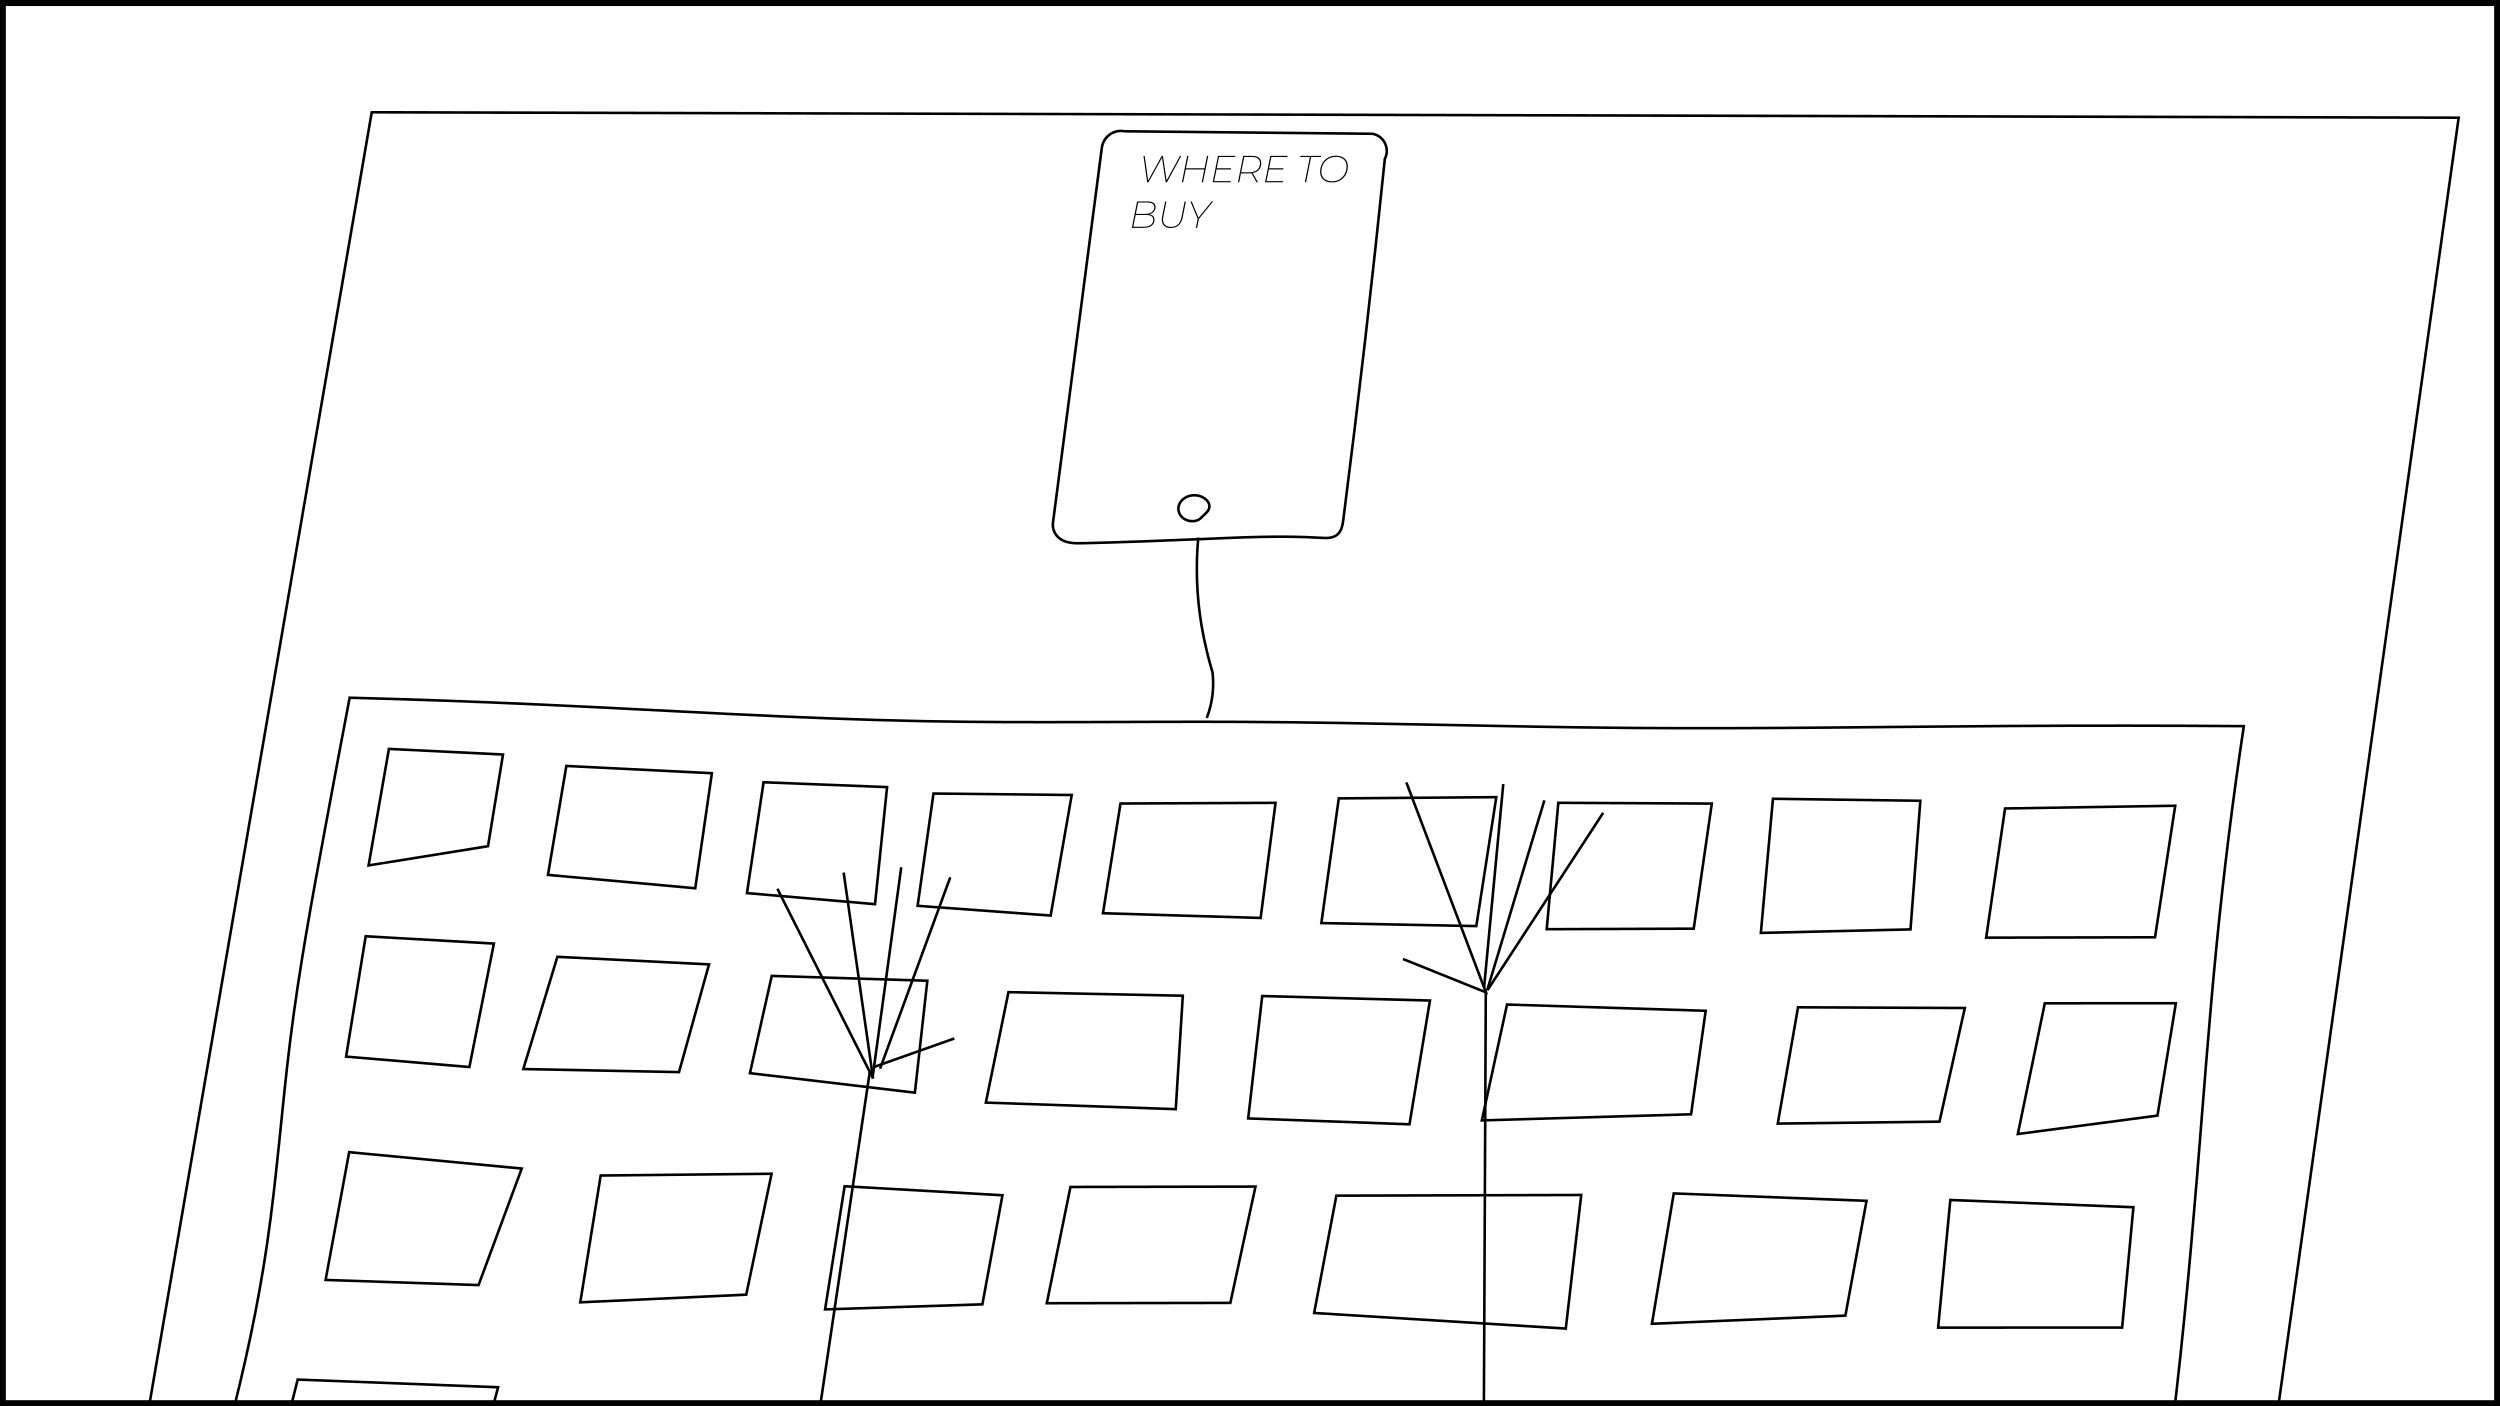 <?xml version="1.0" encoding="UTF-8"?>
<svg xmlns="http://www.w3.org/2000/svg" xmlns:xlink="http://www.w3.org/1999/xlink" width="1920" height="1080" viewBox="0 0 1920 1080">
<defs>
<g>
<g id="glyph-0-0">
</g>
<g id="glyph-0-1">
<path d="M 6.672 0 L 3.797 -20.297 L 4.75 -20.297 L 7.516 -0.703 L 7.047 -0.703 L 17.828 -20.297 L 18.766 -20.297 L 21.688 -0.703 L 21.203 -0.703 L 31.844 -20.297 L 32.859 -20.297 L 21.859 0 L 20.844 0 L 17.984 -19.234 L 18.266 -19.234 L 7.656 0 Z M 6.672 0 "/>
</g>
<g id="glyph-0-2">
<path d="M 21.484 -20.297 L 22.469 -20.297 L 18.422 0 L 17.422 0 Z M 3.188 0 L 2.203 0 L 6.266 -20.297 L 7.25 -20.297 Z M 19.578 -9.859 L 4.984 -9.859 L 5.156 -10.766 L 19.75 -10.766 Z M 19.578 -9.859 "/>
</g>
<g id="glyph-0-3">
<path d="M 5.156 -10.766 L 16.359 -10.766 L 16.188 -9.859 L 4.984 -9.859 Z M 3.359 -0.906 L 16.125 -0.906 L 15.922 0 L 2.203 0 L 6.266 -20.297 L 19.547 -20.297 L 19.375 -19.406 L 7.047 -19.406 Z M 3.359 -0.906 "/>
</g>
<g id="glyph-0-4">
<path d="M 2.203 0 L 6.266 -20.297 L 13.219 -20.297 C 15.406 -20.297 17.102 -19.816 18.312 -18.859 C 19.52 -17.898 20.125 -16.551 20.125 -14.812 C 20.125 -13.07 19.742 -11.609 18.984 -10.422 C 18.234 -9.234 17.164 -8.336 15.781 -7.734 C 14.406 -7.141 12.77 -6.844 10.875 -6.844 L 4.125 -6.844 L 4.641 -7.281 L 3.188 0 Z M 16.531 0 L 12.359 -7.359 L 13.453 -7.359 L 17.609 0 Z M 4.641 -7.281 L 4.297 -7.719 L 10.844 -7.719 C 13.477 -7.719 15.52 -8.305 16.969 -9.484 C 18.414 -10.66 19.141 -12.422 19.141 -14.766 C 19.141 -16.254 18.625 -17.398 17.594 -18.203 C 16.57 -19.004 15.102 -19.406 13.188 -19.406 L 6.641 -19.406 L 7.156 -19.859 Z M 4.641 -7.281 "/>
</g>
<g id="glyph-0-5">
<path d="M 6.031 0 L 9.922 -19.406 L 2.5 -19.406 L 2.672 -20.297 L 18.531 -20.297 L 18.328 -19.406 L 10.906 -19.406 L 7.016 0 Z M 6.031 0 "/>
</g>
<g id="glyph-0-6">
<path d="M 11.219 0.109 C 9.227 0.109 7.551 -0.234 6.188 -0.922 C 4.82 -1.617 3.781 -2.594 3.062 -3.844 C 2.352 -5.094 2 -6.531 2 -8.156 C 2 -9.789 2.281 -11.344 2.844 -12.812 C 3.406 -14.281 4.207 -15.582 5.25 -16.719 C 6.289 -17.863 7.562 -18.766 9.062 -19.422 C 10.562 -20.086 12.25 -20.422 14.125 -20.422 C 16.094 -20.422 17.766 -20.07 19.141 -19.375 C 20.516 -18.676 21.551 -17.707 22.25 -16.469 C 22.957 -15.227 23.312 -13.789 23.312 -12.156 C 23.312 -10.508 23.035 -8.953 22.484 -7.484 C 21.93 -6.016 21.129 -4.707 20.078 -3.562 C 19.023 -2.426 17.754 -1.531 16.266 -0.875 C 14.773 -0.219 13.094 0.109 11.219 0.109 Z M 11.312 -0.781 C 12.988 -0.781 14.504 -1.078 15.859 -1.672 C 17.211 -2.273 18.367 -3.098 19.328 -4.141 C 20.285 -5.191 21.023 -6.398 21.547 -7.766 C 22.066 -9.141 22.328 -10.594 22.328 -12.125 C 22.328 -13.594 22.016 -14.875 21.391 -15.969 C 20.773 -17.07 19.848 -17.938 18.609 -18.562 C 17.379 -19.195 15.852 -19.516 14.031 -19.516 C 12.352 -19.516 10.832 -19.211 9.469 -18.609 C 8.102 -18.016 6.941 -17.195 5.984 -16.156 C 5.023 -15.113 4.285 -13.906 3.766 -12.531 C 3.242 -11.156 2.984 -9.703 2.984 -8.172 C 2.984 -6.723 3.297 -5.441 3.922 -4.328 C 4.555 -3.223 5.488 -2.352 6.719 -1.719 C 7.945 -1.094 9.477 -0.781 11.312 -0.781 Z M 11.312 -0.781 "/>
</g>
<g id="glyph-0-7">
<path d="M 2.203 0 L 6.266 -20.297 L 14.469 -20.297 C 16.32 -20.297 17.781 -19.945 18.844 -19.25 C 19.906 -18.562 20.438 -17.531 20.438 -16.156 C 20.438 -14.82 20.113 -13.707 19.469 -12.812 C 18.82 -11.926 17.961 -11.258 16.891 -10.812 C 15.816 -10.375 14.633 -10.156 13.344 -10.156 L 13.891 -10.562 C 15.648 -10.562 17.039 -10.203 18.062 -9.484 C 19.094 -8.766 19.609 -7.68 19.609 -6.234 C 19.609 -4.898 19.27 -3.77 18.594 -2.844 C 17.914 -1.914 16.945 -1.207 15.688 -0.719 C 14.426 -0.238 12.898 0 11.109 0 Z M 3.359 -0.875 L 11.25 -0.875 C 13.613 -0.875 15.43 -1.328 16.703 -2.234 C 17.984 -3.141 18.625 -4.453 18.625 -6.172 C 18.625 -7.504 18.16 -8.457 17.234 -9.031 C 16.316 -9.602 14.961 -9.891 13.172 -9.891 L 4.953 -9.891 L 5.141 -10.734 L 12.609 -10.734 C 13.93 -10.734 15.102 -10.93 16.125 -11.328 C 17.145 -11.723 17.953 -12.312 18.547 -13.094 C 19.141 -13.875 19.438 -14.848 19.438 -16.016 C 19.438 -17.148 18.988 -18.004 18.094 -18.578 C 17.207 -19.148 15.961 -19.438 14.359 -19.438 L 7.078 -19.438 Z M 3.359 -0.875 "/>
</g>
<g id="glyph-0-8">
<path d="M 10.297 0.109 C 8.473 0.109 7.023 -0.281 5.953 -1.062 C 4.879 -1.844 4.16 -2.879 3.797 -4.172 C 3.43 -5.473 3.41 -6.914 3.734 -8.5 L 6.094 -20.297 L 7.078 -20.297 L 4.703 -8.469 C 4.484 -7.457 4.414 -6.492 4.5 -5.578 C 4.594 -4.66 4.859 -3.836 5.297 -3.109 C 5.742 -2.391 6.391 -1.82 7.234 -1.406 C 8.078 -0.988 9.145 -0.781 10.438 -0.781 C 12.039 -0.781 13.391 -1.07 14.484 -1.656 C 15.578 -2.25 16.461 -3.098 17.141 -4.203 C 17.816 -5.305 18.301 -6.602 18.594 -8.094 L 21.047 -20.297 L 22.016 -20.297 L 19.578 -8.031 C 19.078 -5.477 18.062 -3.484 16.531 -2.047 C 15 -0.609 12.922 0.109 10.297 0.109 Z M 10.297 0.109 "/>
</g>
<g id="glyph-0-9">
<path d="M 6.938 0 L 8.375 -7.219 L 8.5 -6.547 L 2.781 -20.297 L 3.797 -20.297 L 9.109 -7.484 L 8.641 -7.453 L 19.078 -20.297 L 20.219 -20.297 L 8.984 -6.5 L 9.359 -7.219 L 7.922 0 Z M 6.938 0 "/>
</g>
</g>
<clipPath id="clip-0">
<path clip-rule="nonzero" d="M 547 821 L 680 821 L 680 1080 L 547 1080 Z M 547 821 "/>
</clipPath>
<clipPath id="clip-1">
<path clip-rule="nonzero" d="M 506.262 833.219 L 669.812 821.746 L 720.668 1546.777 L 557.121 1558.25 Z M 506.262 833.219 "/>
</clipPath>
<clipPath id="clip-2">
<path clip-rule="nonzero" d="M 594 668 L 673 668 L 673 835 L 594 835 Z M 594 668 "/>
</clipPath>
<clipPath id="clip-3">
<path clip-rule="nonzero" d="M 594.438 672.832 L 661.258 668.145 L 672.574 829.461 L 605.754 834.148 Z M 594.438 672.832 "/>
</clipPath>
<clipPath id="clip-4">
<path clip-rule="nonzero" d="M 659 664 L 704 664 L 704 828 L 659 828 Z M 659 664 "/>
</clipPath>
<clipPath id="clip-5">
<path clip-rule="nonzero" d="M 657.191 667.281 L 694.035 664.699 L 705.273 824.934 L 668.434 827.516 Z M 657.191 667.281 "/>
</clipPath>
<clipPath id="clip-6">
<path clip-rule="nonzero" d="M 664 672 L 742 672 L 742 823 L 664 823 Z M 664 672 "/>
</clipPath>
<clipPath id="clip-7">
<path clip-rule="nonzero" d="M 663.879 677 L 731.574 672.254 L 741.762 817.492 L 674.066 822.238 Z M 663.879 677 "/>
</clipPath>
<clipPath id="clip-8">
<path clip-rule="nonzero" d="M 667 795 L 736 795 L 736 822 L 667 822 Z M 667 795 "/>
</clipPath>
<clipPath id="clip-9">
<path clip-rule="nonzero" d="M 667.93 800.121 L 734.047 795.484 L 735.562 817.039 L 669.441 821.68 Z M 667.93 800.121 "/>
</clipPath>
<clipPath id="clip-10">
<path clip-rule="nonzero" d="M 1127 760 L 1153 760 L 1153 1080 L 1127 1080 Z M 1127 760 "/>
</clipPath>
<clipPath id="clip-11">
<path clip-rule="nonzero" d="M 1070.605 768.109 L 1142.934 760.004 L 1209.02 1349.934 L 1136.691 1358.035 Z M 1070.605 768.109 "/>
</clipPath>
<clipPath id="clip-12">
<path clip-rule="nonzero" d="M 1066 594 L 1145 594 L 1145 772 L 1066 772 Z M 1066 594 "/>
</clipPath>
<clipPath id="clip-13">
<path clip-rule="nonzero" d="M 1060.973 601.777 L 1125.035 594.602 L 1144.094 764.746 L 1080.031 771.922 Z M 1060.973 601.777 "/>
</clipPath>
<clipPath id="clip-14">
<path clip-rule="nonzero" d="M 1128 600 L 1166 600 L 1166 760 L 1128 760 Z M 1128 600 "/>
</clipPath>
<clipPath id="clip-15">
<path clip-rule="nonzero" d="M 1120.676 604.738 L 1156.336 600.742 L 1173.672 755.508 L 1138.012 759.504 Z M 1120.676 604.738 "/>
</clipPath>
<clipPath id="clip-16">
<path clip-rule="nonzero" d="M 1130 613 L 1198 613 L 1198 763 L 1130 763 Z M 1130 613 "/>
</clipPath>
<clipPath id="clip-17">
<path clip-rule="nonzero" d="M 1124.5 620.145 L 1187.824 613.051 L 1203.734 755.09 L 1140.41 762.184 Z M 1124.5 620.145 "/>
</clipPath>
<clipPath id="clip-18">
<path clip-rule="nonzero" d="M 1131 622 L 1243 622 L 1243 763 L 1131 763 Z M 1131 622 "/>
</clipPath>
<clipPath id="clip-19">
<path clip-rule="nonzero" d="M 1126.688 634.273 L 1232.805 622.387 L 1247.117 750.156 L 1140.996 762.043 Z M 1126.688 634.273 "/>
</clipPath>
</defs>
<rect x="-192" y="-108" width="2304" height="1296" fill="rgb(100%, 100%, 100%)" fill-opacity="1"/>
<path fill="none" stroke-width="5" stroke-linecap="butt" stroke-linejoin="miter" stroke="rgb(0%, 0%, 0%)" stroke-opacity="1" stroke-miterlimit="4" d="M 0.001 0.001 L 1916.033 0.001 L 1916.033 1075.719 L 0.001 1075.719 Z M 0.001 0.001 " transform="matrix(1, 0, 0, 1, 1.983, 2.14)"/>
<path fill="none" stroke-width="2" stroke-linecap="butt" stroke-linejoin="miter" stroke="rgb(0%, 0%, 0%)" stroke-opacity="1" stroke-miterlimit="4" d="M -0.002 678.48 C 12.858 640.387 24.401 601.848 34.608 562.937 C 47.08 515.398 57.557 467.301 64.639 418.699 C 72.209 366.754 75.881 314.418 82.42 262.254 C 89.178 208.312 99.026 154.73 108.928 101.308 C 115.217 67.383 121.514 33.582 127.932 -0 C 176.385 1.269 224.819 3.004 273.252 5.207 C 371.733 9.68 470.217 16.082 568.752 18.012 C 650.389 19.609 732.069 18.137 813.744 18.562 C 914.006 19.086 1014.225 22.465 1114.459 23.234 C 1211.201 23.98 1307.936 22.297 1404.678 21.703 C 1464.002 21.34 1523.326 21.383 1582.651 21.836 C 1574.213 78.027 1567.233 134.387 1561.666 190.785 C 1555.85 249.738 1551.565 308.676 1546.725 367.73 C 1540.694 441.359 1533.756 515.105 1524.143 588.562 C 1517.299 640.848 1509.104 692.945 1499.561 744.805 C 1291.639 732.672 1083.694 725.265 875.678 722.617 C 773.108 721.312 670.494 721.16 568.041 715.973 C 493.385 712.191 418.862 705.738 344.315 700.004 C 268.033 694.133 191.74 689.023 115.315 684.601 C 76.932 682.379 38.502 680.332 -0.002 678.48 Z M -0.002 678.48 " transform="matrix(1, 0, 0, 1, 140.595, 535.844)"/>
<path fill="none" stroke-width="2" stroke-linecap="butt" stroke-linejoin="miter" stroke="rgb(0%, 0%, 0%)" stroke-opacity="1" stroke-miterlimit="4" d="M 0.002 89.477 L 15.603 0 L 103.224 4.309 L 91.709 74.711 Z M 0.002 89.477 " transform="matrix(1, 0, 0, 1, 283.076, 575.164)"/>
<path fill="none" stroke-width="2" stroke-linecap="butt" stroke-linejoin="miter" stroke="rgb(0%, 0%, 0%)" stroke-opacity="1" stroke-miterlimit="4" d="M -0.001 83.676 L 14.108 0 L 125.885 5.59 L 113.108 93.941 Z M -0.001 83.676 " transform="matrix(1, 0, 0, 1, 420.841, 588.25)"/>
<path fill="none" stroke-width="2" stroke-linecap="butt" stroke-linejoin="miter" stroke="rgb(0%, 0%, 0%)" stroke-opacity="1" stroke-miterlimit="4" d="M 0 85.128 L 12.754 -0.001 L 107.61 3.714 L 98.348 93.62 Z M 0 85.128 " transform="matrix(1, 0, 0, 1, 573.668, 600.783)"/>
<path fill="none" stroke-width="2" stroke-linecap="butt" stroke-linejoin="miter" stroke="rgb(0%, 0%, 0%)" stroke-opacity="1" stroke-miterlimit="4" d="M 0.002 86.245 L 12.205 -0.001 L 118.353 1.135 L 102.166 93.725 Z M 0.002 86.245 " transform="matrix(1, 0, 0, 1, 704.725, 609.431)"/>
<path fill="none" stroke-width="2" stroke-linecap="butt" stroke-linejoin="miter" stroke="rgb(0%, 0%, 0%)" stroke-opacity="1" stroke-miterlimit="4" d="M -0.001 84.795 L 13.471 0.526 L 132.549 -0.002 L 121.096 88.412 Z M -0.001 84.795 " transform="matrix(1, 0, 0, 1, 847.072, 616.576)"/>
<path fill="none" stroke-width="2" stroke-linecap="butt" stroke-linejoin="miter" stroke="rgb(0%, 0%, 0%)" stroke-opacity="1" stroke-miterlimit="4" d="M 0.001 96.715 L 13.399 0.958 L 134.372 0.001 L 119.016 99.024 Z M 0.001 96.715 " transform="matrix(1, 0, 0, 1, 1014.796, 612.21)"/>
<path fill="none" stroke-width="2" stroke-linecap="butt" stroke-linejoin="miter" stroke="rgb(0%, 0%, 0%)" stroke-opacity="1" stroke-miterlimit="4" d="M 0 97.066 L 8.926 -0 L 126.797 0.597 L 112.895 96.66 Z M 0 97.066 " transform="matrix(1, 0, 0, 1, 1187.871, 616.555)"/>
<path fill="none" stroke-width="2" stroke-linecap="butt" stroke-linejoin="miter" stroke="rgb(0%, 0%, 0%)" stroke-opacity="1" stroke-miterlimit="4" d="M 0.001 103.018 L 9.294 -0.001 L 122.489 1.546 L 114.927 100.323 Z M 0.001 103.018 " transform="matrix(1, 0, 0, 1, 1352.335, 613.458)"/>
<path fill="none" stroke-width="2" stroke-linecap="butt" stroke-linejoin="miter" stroke="rgb(0%, 0%, 0%)" stroke-opacity="1" stroke-miterlimit="4" d="M -0 101.317 L 14.504 2.098 L 145.187 0.001 L 129.684 101.028 Z M -0 101.317 " transform="matrix(1, 0, 0, 1, 1525.379, 618.808)"/>
<path fill="none" stroke-width="2" stroke-linecap="butt" stroke-linejoin="miter" stroke="rgb(0%, 0%, 0%)" stroke-opacity="1" stroke-miterlimit="4" d="M -0.002 92.419 L 15.049 0.001 L 113.506 5.61 L 94.698 100.419 Z M -0.002 92.419 " transform="matrix(1, 0, 0, 1, 265.798, 719.058)"/>
<path fill="none" stroke-width="2" stroke-linecap="butt" stroke-linejoin="miter" stroke="rgb(0%, 0%, 0%)" stroke-opacity="1" stroke-miterlimit="4" d="M -0.002 86.198 L 26.182 -0.001 L 142.627 5.819 L 119.58 88.545 Z M -0.002 86.198 " transform="matrix(1, 0, 0, 1, 401.9, 734.833)"/>
<path fill="none" stroke-width="2" stroke-linecap="butt" stroke-linejoin="miter" stroke="rgb(0%, 0%, 0%)" stroke-opacity="1" stroke-miterlimit="4" d="M 0.002 74.691 L 16.744 -0 L 136.244 3.711 L 126.678 89.675 Z M 0.002 74.691 " transform="matrix(1, 0, 0, 1, 575.955, 749.496)"/>
<path fill="none" stroke-width="2" stroke-linecap="butt" stroke-linejoin="miter" stroke="rgb(0%, 0%, 0%)" stroke-opacity="1" stroke-miterlimit="4" d="M 0.001 84.815 L 17.368 -0.001 L 151.254 2.737 L 145.829 89.858 Z M 0.001 84.815 " transform="matrix(1, 0, 0, 1, 757.14, 761.978)"/>
<path fill="none" stroke-width="2" stroke-linecap="butt" stroke-linejoin="miter" stroke="rgb(0%, 0%, 0%)" stroke-opacity="1" stroke-miterlimit="4" d="M 0 94.002 L 10.754 -0.002 L 139.582 3.463 L 123.863 98.506 Z M 0 94.002 " transform="matrix(1, 0, 0, 1, 958.621, 764.955)"/>
<path fill="none" stroke-width="2" stroke-linecap="butt" stroke-linejoin="miter" stroke="rgb(0%, 0%, 0%)" stroke-opacity="1" stroke-miterlimit="4" d="M 0.001 88.994 L 19.344 0.001 L 171.915 4.822 L 160.676 84.283 Z M 0.001 88.994 " transform="matrix(1, 0, 0, 1, 1138.054, 771.475)"/>
<path fill="none" stroke-width="2" stroke-linecap="butt" stroke-linejoin="miter" stroke="rgb(0%, 0%, 0%)" stroke-opacity="1" stroke-miterlimit="4" d="M -0 89.307 L 15.582 -0.002 L 143.671 0.541 L 124.214 87.815 Z M -0 89.307 " transform="matrix(1, 0, 0, 1, 1365.309, 773.611)"/>
<path fill="none" stroke-width="2" stroke-linecap="butt" stroke-linejoin="miter" stroke="rgb(0%, 0%, 0%)" stroke-opacity="1" stroke-miterlimit="4" d="M -0.002 100.429 L 20.709 0.039 L 121.373 -0 L 107.229 86.297 Z M -0.002 100.429 " transform="matrix(1, 0, 0, 1, 1549.697, 770.481)"/>
<path fill="none" stroke-width="2" stroke-linecap="butt" stroke-linejoin="miter" stroke="rgb(0%, 0%, 0%)" stroke-opacity="1" stroke-miterlimit="4" d="M 18.086 0 L 0 98.117 L 117.449 102.059 L 150.621 12.582 Z M 18.086 0 " transform="matrix(1, 0, 0, 1, 250.066, 884.875)"/>
<path fill="none" stroke-width="2" stroke-linecap="butt" stroke-linejoin="miter" stroke="rgb(0%, 0%, 0%)" stroke-opacity="1" stroke-miterlimit="4" d="M -0.001 98.745 L 15.671 1.362 L 146.921 -0.001 L 127.445 92.855 Z M -0.001 98.745 " transform="matrix(1, 0, 0, 1, 445.657, 901.442)"/>
<path fill="none" stroke-width="2" stroke-linecap="butt" stroke-linejoin="miter" stroke="rgb(0%, 0%, 0%)" stroke-opacity="1" stroke-miterlimit="4" d="M 0 94.558 L 15.012 -0 L 136.242 6.914 L 120.805 90.687 Z M 0 94.558 " transform="matrix(1, 0, 0, 1, 633.656, 911.051)"/>
<path fill="none" stroke-width="2" stroke-linecap="butt" stroke-linejoin="miter" stroke="rgb(0%, 0%, 0%)" stroke-opacity="1" stroke-miterlimit="4" d="M 0.002 89.573 L 18.17 0.284 L 160.279 -0.001 L 140.959 89.319 Z M 0.002 89.573 " transform="matrix(1, 0, 0, 1, 803.936, 911.298)"/>
<path fill="none" stroke-width="2" stroke-linecap="butt" stroke-linejoin="miter" stroke="rgb(0%, 0%, 0%)" stroke-opacity="1" stroke-miterlimit="4" d="M 0.002 90.611 L 17.076 0.529 L 205.127 0.002 L 193.256 102.6 Z M 0.002 90.611 " transform="matrix(1, 0, 0, 1, 1009.264, 917.744)"/>
<path fill="none" stroke-width="2" stroke-linecap="butt" stroke-linejoin="miter" stroke="rgb(0%, 0%, 0%)" stroke-opacity="1" stroke-miterlimit="4" d="M -0.001 100.111 L 16.753 0.002 L 164.815 5.697 L 148.561 93.846 Z M -0.001 100.111 " transform="matrix(1, 0, 0, 1, 1268.685, 916.549)"/>
<path fill="none" stroke-width="2" stroke-linecap="butt" stroke-linejoin="miter" stroke="rgb(0%, 0%, 0%)" stroke-opacity="1" stroke-miterlimit="4" d="M 0 98.022 L 9.356 -0.001 L 149.969 5.573 L 141.317 97.976 Z M 0 98.022 " transform="matrix(1, 0, 0, 1, 1488.488, 921.591)"/>
<path fill="none" stroke-width="2" stroke-linecap="butt" stroke-linejoin="miter" stroke="rgb(0%, 0%, 0%)" stroke-opacity="1" stroke-miterlimit="4" d="M 22.47 0.001 L 0.001 89.427 L 151.013 101.31 L 176.38 5.912 Z M 22.47 0.001 " transform="matrix(1, 0, 0, 1, 206.163, 1059.503)"/>
<path fill="none" stroke-width="2" stroke-linecap="butt" stroke-linejoin="miter" stroke="rgb(0%, 0%, 0%)" stroke-opacity="1" stroke-miterlimit="4" d="M 0.001 103.671 L 22.45 0.769 L 183.52 -0.001 L 148.806 115.578 Z M 0.001 103.671 " transform="matrix(1, 0, 0, 1, 399.64, 1078.45)"/>
<g clip-path="url(#clip-0)">
<g clip-path="url(#clip-1)">
<path fill="none" stroke-width="2" stroke-linecap="butt" stroke-linejoin="miter" stroke="rgb(0%, 0%, 0%)" stroke-opacity="1" stroke-miterlimit="4" d="M 159.998 0.001 L -0 724.382 " transform="matrix(0.998, -0.07, 0.07, 0.998, 508.32, 834.292)"/>
</g>
</g>
<g clip-path="url(#clip-2)">
<g clip-path="url(#clip-3)">
<path fill="none" stroke-width="2" stroke-linecap="butt" stroke-linejoin="miter" stroke="rgb(0%, 0%, 0%)" stroke-opacity="1" stroke-miterlimit="4" d="M 51.608 0.001 L 63.066 159.256 L 0.001 8.818 " transform="matrix(0.998, -0.07, 0.07, 0.998, 596.429, 673.766)"/>
</g>
</g>
<g clip-path="url(#clip-4)">
<g clip-path="url(#clip-5)">
<path fill="none" stroke-width="2" stroke-linecap="butt" stroke-linejoin="miter" stroke="rgb(0%, 0%, 0%)" stroke-opacity="1" stroke-miterlimit="4" d="M -0.002 158.219 L 32.975 0.002 " transform="matrix(0.998, -0.07, 0.07, 0.998, 659.251, 668.345)"/>
</g>
</g>
<g clip-path="url(#clip-6)">
<g clip-path="url(#clip-7)">
<path fill="none" stroke-width="2" stroke-linecap="butt" stroke-linejoin="miter" stroke="rgb(0%, 0%, 0%)" stroke-opacity="1" stroke-miterlimit="4" d="M -0 142.775 L 64.038 0 " transform="matrix(0.998, -0.07, 0.07, 0.998, 665.885, 678.274)"/>
</g>
</g>
<g clip-path="url(#clip-8)">
<g clip-path="url(#clip-9)">
<path fill="none" stroke-width="2" stroke-linecap="butt" stroke-linejoin="miter" stroke="rgb(0%, 0%, 0%)" stroke-opacity="1" stroke-miterlimit="4" d="M -0.002 17.685 L 63.748 0.001 " transform="matrix(0.998, -0.07, 0.07, 0.998, 669.331, 801.991)"/>
</g>
</g>
<g clip-path="url(#clip-10)">
<g clip-path="url(#clip-11)">
<path fill="none" stroke-width="2" stroke-linecap="butt" stroke-linejoin="miter" stroke="rgb(0%, 0%, 0%)" stroke-opacity="1" stroke-miterlimit="4" d="M 68.793 -0 L -0.001 591.388 " transform="matrix(0.994, -0.111, 0.111, 0.994, 1072.713, 768.995)"/>
</g>
</g>
<g clip-path="url(#clip-12)">
<g clip-path="url(#clip-13)">
<path fill="none" stroke-width="2" stroke-linecap="butt" stroke-linejoin="miter" stroke="rgb(0%, 0%, 0%)" stroke-opacity="1" stroke-miterlimit="4" d="M 17.608 -0.001 L 60.452 166.994 L -0.002 134.46 " transform="matrix(0.994, -0.111, 0.111, 0.994, 1062.576, 602.856)"/>
</g>
</g>
<g clip-path="url(#clip-14)">
<g clip-path="url(#clip-15)">
<path fill="none" stroke-width="2" stroke-linecap="butt" stroke-linejoin="miter" stroke="rgb(0%, 0%, 0%)" stroke-opacity="1" stroke-miterlimit="4" d="M 31.927 0.001 L 0 153.326 " transform="matrix(0.994, -0.111, 0.111, 0.994, 1122.775, 605.713)"/>
</g>
</g>
<g clip-path="url(#clip-16)">
<g clip-path="url(#clip-17)">
<path fill="none" stroke-width="2" stroke-linecap="butt" stroke-linejoin="miter" stroke="rgb(0%, 0%, 0%)" stroke-opacity="1" stroke-miterlimit="4" d="M 59.88 -0.002 L 0 140.141 " transform="matrix(0.994, -0.111, 0.111, 0.994, 1126.563, 621.316)"/>
</g>
</g>
<g clip-path="url(#clip-18)">
<g clip-path="url(#clip-19)">
<path fill="none" stroke-width="2" stroke-linecap="butt" stroke-linejoin="miter" stroke="rgb(0%, 0%, 0%)" stroke-opacity="1" stroke-miterlimit="4" d="M 103.24 0.002 L 0.002 125.295 " transform="matrix(0.994, -0.111, 0.111, 0.994, 1128.628, 635.702)"/>
</g>
</g>
<path fill="none" stroke-width="2" stroke-linecap="butt" stroke-linejoin="miter" stroke="rgb(0%, 0%, 0%)" stroke-opacity="1" stroke-miterlimit="4" d="M -0.001 1502.644 L 258.557 -0 L 1861.331 4.144 L 1668.897 1378.882 " transform="matrix(1, 0, 0, 1, 26.927, 86.239)"/>
<path fill="none" stroke-width="2" stroke-linecap="butt" stroke-linejoin="miter" stroke="rgb(0%, 0%, 0%)" stroke-opacity="1" stroke-miterlimit="4" d="M 0.082 301.043 L 37.602 13.2 C 38.156 8.231 41.164 3.875 45.614 1.598 C 48.571 0.086 51.953 -0.371 55.207 0.305 L 245.434 2.204 C 249.281 2.875 252.641 5.204 254.617 8.571 C 256.953 12.547 257.086 17.442 254.973 21.54 C 245.539 113.883 234.93 206.102 223.145 298.172 C 222.574 302.637 221.809 307.368 218.321 310.192 C 214.863 312.989 210.129 312.774 205.688 312.504 C 175.5 310.672 145.196 312.149 115.047 313.446 C 84.442 314.762 53.903 315.899 23.207 316.672 C 16.422 316.84 9.196 316.766 4.227 312.172 C 1.156 309.332 -0.383 305.2 0.082 301.043 Z M 0.082 301.043 " transform="matrix(1, 0, 0, 1, 808.574, 100.527)"/>
<path fill="none" stroke-width="2" stroke-linecap="butt" stroke-linejoin="miter" stroke="rgb(0%, 0%, 0%)" stroke-opacity="1" stroke-miterlimit="4" d="M 11.633 19.903 C 12.844 19.825 14.039 19.575 15.121 19.032 C 16.676 18.247 17.855 16.923 19.113 15.719 C 21.109 13.809 23.437 11.966 23.789 9.223 C 24.156 6.387 22.304 3.864 19.875 2.255 C 17.351 0.583 14.336 -0.171 11.312 0.028 C 4.773 0.462 -0.68 5.395 0.078 11.509 C 0.746 16.876 6.027 20.255 11.633 19.903 Z M 11.633 19.903 " transform="matrix(1, 0, 0, 1, 904.996, 380.339)"/>
<path fill="none" stroke-width="2" stroke-linecap="butt" stroke-linejoin="miter" stroke="rgb(0%, 0%, 0%)" stroke-opacity="1" stroke-miterlimit="4" d="M 7.618 138.538 C 10 132.386 11.536 125.941 12.184 119.374 C 12.711 114.05 12.653 108.679 12.004 103.366 C 10.54 98.468 9.2 93.53 7.977 88.566 C 6.274 81.628 4.805 74.636 3.625 67.593 C -0.113 45.261 -0.964 22.546 1.094 -0.001 " transform="matrix(1, 0, 0, 1, 919.168, 412.868)"/>
<g fill="rgb(0%, 0%, 0%)" fill-opacity="1">
<use xlink:href="#glyph-0-0" x="845" y="140"/>
<use xlink:href="#glyph-0-0" x="852.343" y="140"/>
<use xlink:href="#glyph-0-0" x="859.686" y="140"/>
<use xlink:href="#glyph-0-0" x="867.028" y="140"/>
<use xlink:href="#glyph-0-1" x="874.371" y="140"/>
</g>
<g fill="rgb(0%, 0%, 0%)" fill-opacity="1">
<use xlink:href="#glyph-0-2" x="905.494" y="140"/>
<use xlink:href="#glyph-0-3" x="929.135" y="140"/>
<use xlink:href="#glyph-0-4" x="948.513" y="140"/>
<use xlink:href="#glyph-0-3" x="969.34" y="140"/>
<use xlink:href="#glyph-0-0" x="988.718" y="140"/>
<use xlink:href="#glyph-0-5" x="996.061" y="140"/>
</g>
<g fill="rgb(0%, 0%, 0%)" fill-opacity="1">
<use xlink:href="#glyph-0-6" x="1011.843" y="140"/>
</g>
<g fill="rgb(0%, 0%, 0%)" fill-opacity="1">
<use xlink:href="#glyph-0-0" x="845" y="175"/>
<use xlink:href="#glyph-0-0" x="852.343" y="175"/>
<use xlink:href="#glyph-0-0" x="859.686" y="175"/>
<use xlink:href="#glyph-0-7" x="867.028" y="175"/>
</g>
<g fill="rgb(0%, 0%, 0%)" fill-opacity="1">
<use xlink:href="#glyph-0-8" x="888.755" y="175"/>
</g>
<g fill="rgb(0%, 0%, 0%)" fill-opacity="1">
<use xlink:href="#glyph-0-9" x="911.468" y="175"/>
</g>
</svg>
